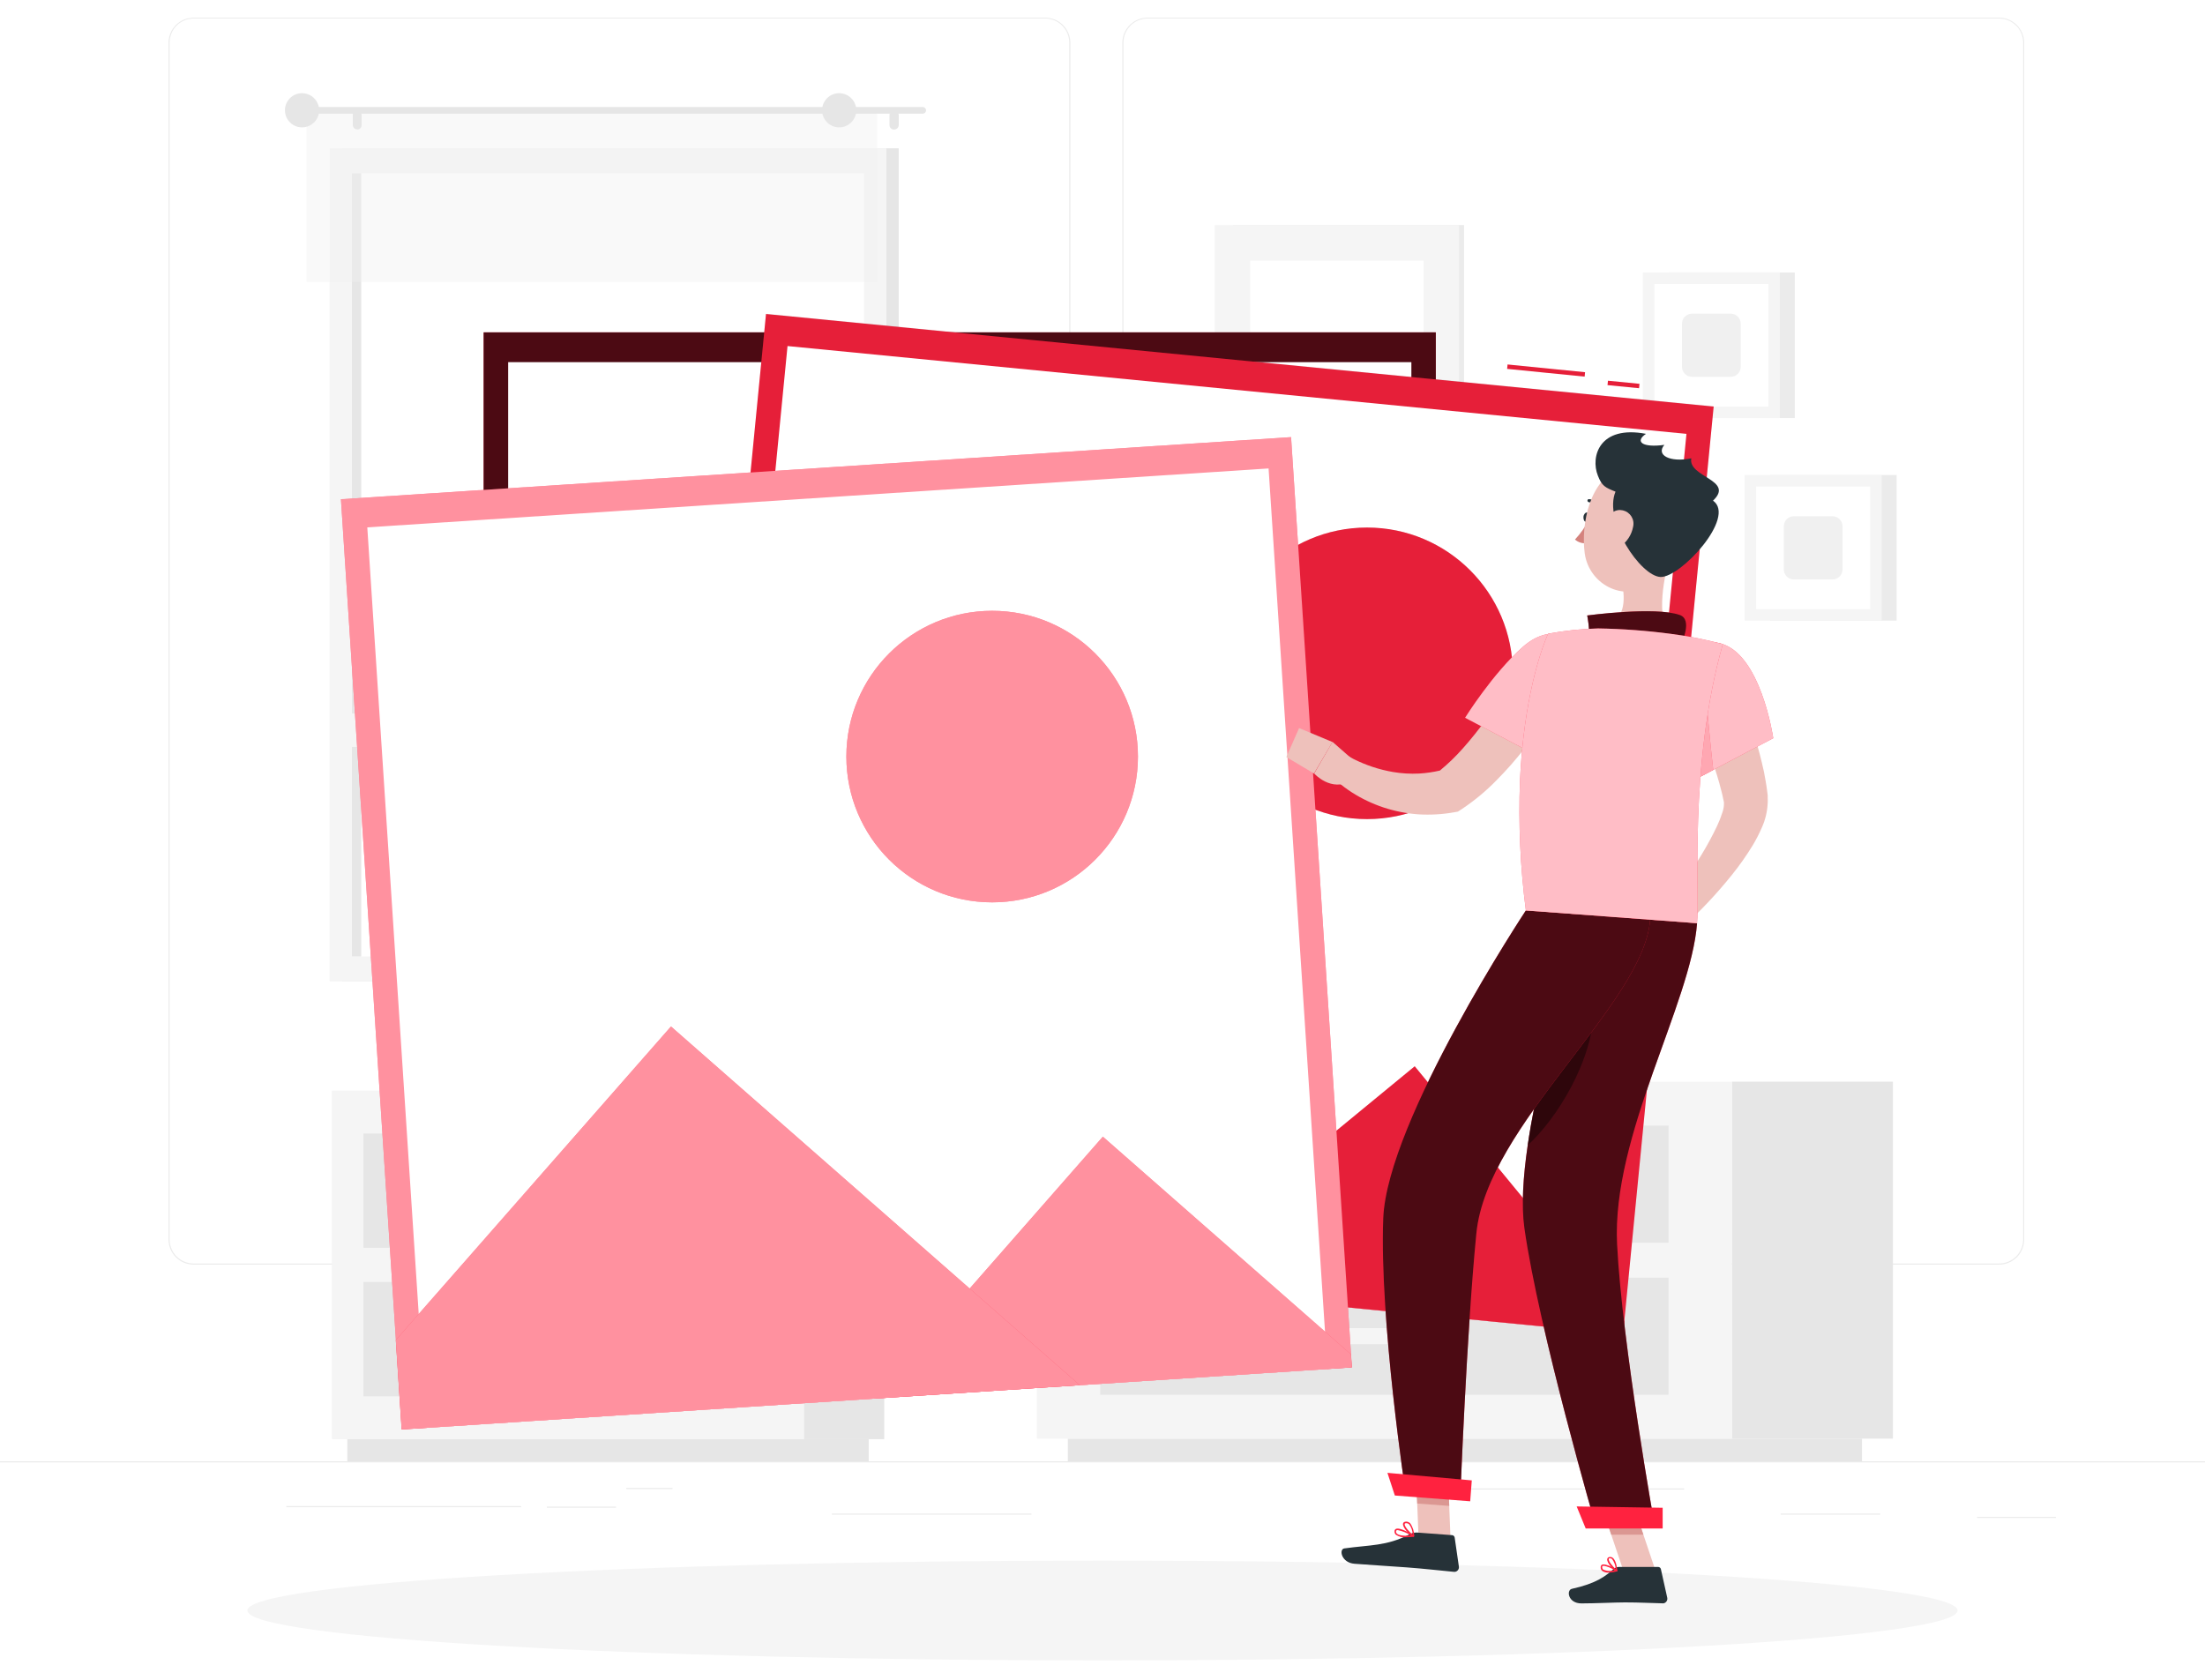 <svg width="500" height="381" viewBox="0 0 500 381" fill="none" xmlns="http://www.w3.org/2000/svg">
<g filter="url(#filter0_d_1947_9450)">
<path d="M500 327.4H0V327.65H500V327.4Z" fill="#EBEBEB"/>
<path d="M152.5 333.439H142.02V333.689H152.5V333.439Z" fill="#EBEBEB"/>
<path d="M466.18 340H448.33V340.25H466.18V340Z" fill="#EBEBEB"/>
<path d="M381.89 333.561H322.74V333.811H381.89V333.561Z" fill="#EBEBEB"/>
<path d="M233.891 339.26H188.641V339.51H233.891V339.26Z" fill="#EBEBEB"/>
<path d="M139.68 337.68H124V337.93H139.68V337.68Z" fill="#EBEBEB"/>
<path d="M426.339 339.26H403.779V339.51H426.339V339.26Z" fill="#EBEBEB"/>
<path d="M118.17 337.561H64.93V337.811H118.17V337.561Z" fill="#EBEBEB"/>
<path d="M237.001 282.8H43.911C42.398 282.797 40.949 282.195 39.88 281.124C38.811 280.054 38.211 278.603 38.211 277.09V5.66C38.224 4.156 38.83 2.718 39.897 1.658C40.965 0.598 42.407 0.003 43.911 0H237.001C238.515 0 239.968 0.602 241.039 1.672C242.109 2.743 242.711 4.196 242.711 5.71V277.09C242.711 278.604 242.109 280.057 241.039 281.128C239.968 282.198 238.515 282.8 237.001 282.8ZM43.911 0.2C42.465 0.203 41.078 0.779 40.057 1.803C39.035 2.826 38.461 4.214 38.461 5.66V277.09C38.461 278.536 39.035 279.924 40.057 280.947C41.078 281.971 42.465 282.547 43.911 282.55H237.001C238.447 282.545 239.833 281.968 240.856 280.945C241.879 279.922 242.456 278.536 242.461 277.09V5.66C242.456 4.214 241.879 2.828 240.856 1.805C239.833 0.782 238.447 0.205 237.001 0.2H43.911Z" fill="#EBEBEB"/>
<path d="M453.31 282.8H260.21C258.697 282.795 257.248 282.191 256.178 281.122C255.109 280.052 254.505 278.603 254.5 277.09V5.66C254.516 4.155 255.124 2.717 256.193 1.658C257.262 0.598 258.705 0.003 260.21 0H453.31C454.812 0.005 456.252 0.602 457.317 1.662C458.382 2.721 458.987 4.158 459 5.66V277.09C459.001 277.839 458.855 278.58 458.57 279.272C458.285 279.964 457.866 280.593 457.338 281.123C456.809 281.654 456.182 282.075 455.491 282.362C454.799 282.65 454.059 282.799 453.31 282.8ZM260.21 0.2C258.764 0.205 257.378 0.782 256.355 1.805C255.332 2.828 254.755 4.214 254.75 5.66V277.09C254.755 278.536 255.332 279.922 256.355 280.945C257.378 281.968 258.764 282.545 260.21 282.55H453.31C454.756 282.545 456.142 281.968 457.165 280.945C458.188 279.922 458.765 278.536 458.77 277.09V5.66C458.765 4.214 458.188 2.828 457.165 1.805C456.142 0.782 454.756 0.205 453.31 0.2H260.21Z" fill="#EBEBEB"/>
<path d="M203.791 29.631H77.551V218.571H203.791V29.631Z" fill="#E6E6E6"/>
<path d="M200.99 29.631H74.75V218.571H200.99V29.631Z" fill="#F5F5F5"/>
<path d="M195.949 35.289H79.779V212.919H195.949V35.289Z" fill="white"/>
<path d="M81.909 35.279H79.789V212.909H81.909V35.279Z" fill="#E6E6E6"/>
<path d="M198.9 157.801H76.83V165.391H198.9V157.801Z" fill="#F5F5F5"/>
<path opacity="0.4" d="M198.91 21.051H69.51V59.911H198.91V21.051Z" fill="#F0F0F0"/>
<path d="M69.259 20.27H209.259C209.451 20.279 209.632 20.359 209.769 20.494C209.905 20.628 209.987 20.808 209.999 21C209.999 21.207 209.917 21.405 209.771 21.551C209.624 21.698 209.426 21.78 209.219 21.78H69.219C69.014 21.777 68.818 21.694 68.674 21.548C68.53 21.402 68.449 21.205 68.449 21C68.465 20.797 68.557 20.609 68.708 20.473C68.859 20.337 69.056 20.264 69.259 20.27Z" fill="#E6E6E6"/>
<path d="M64.609 21.001C64.607 21.768 64.833 22.519 65.258 23.158C65.682 23.797 66.287 24.296 66.995 24.592C67.704 24.887 68.484 24.966 69.237 24.818C69.99 24.671 70.682 24.303 71.226 23.762C71.77 23.22 72.141 22.53 72.293 21.778C72.445 21.025 72.37 20.245 72.078 19.535C71.786 18.826 71.29 18.218 70.653 17.79C70.016 17.362 69.267 17.133 68.499 17.131C67.99 17.13 67.485 17.229 67.014 17.422C66.543 17.616 66.114 17.901 65.753 18.26C65.392 18.62 65.105 19.047 64.909 19.517C64.712 19.987 64.611 20.491 64.609 21.001Z" fill="#E6E6E6"/>
<path d="M202.749 25.379C203.019 25.379 203.279 25.276 203.475 25.09C203.67 24.903 203.786 24.649 203.799 24.379V22.089C203.786 21.819 203.67 21.565 203.475 21.379C203.279 21.193 203.019 21.089 202.749 21.089C202.614 21.082 202.478 21.103 202.351 21.15C202.224 21.198 202.108 21.27 202.01 21.364C201.911 21.457 201.833 21.57 201.78 21.695C201.726 21.819 201.699 21.953 201.699 22.089V24.389C201.699 24.654 201.805 24.909 201.992 25.096C202.18 25.284 202.434 25.389 202.699 25.389L202.749 25.379Z" fill="#E6E6E6"/>
<path d="M81 25.38C81.265 25.38 81.52 25.274 81.707 25.087C81.895 24.899 82 24.645 82 24.38V22.09C82 21.825 81.895 21.57 81.707 21.383C81.52 21.195 81.265 21.09 81 21.09C80.735 21.09 80.48 21.195 80.293 21.383C80.105 21.57 80 21.825 80 22.09V24.34C80 24.605 80.105 24.859 80.293 25.047C80.48 25.235 80.735 25.34 81 25.34V25.38Z" fill="#E6E6E6"/>
<path d="M186.41 21.001C186.408 21.768 186.634 22.519 187.059 23.158C187.483 23.797 188.088 24.296 188.796 24.592C189.504 24.887 190.284 24.966 191.037 24.818C191.79 24.671 192.483 24.303 193.027 23.762C193.571 23.22 193.942 22.53 194.094 21.778C194.245 21.025 194.17 20.245 193.879 19.535C193.587 18.826 193.091 18.218 192.454 17.79C191.817 17.362 191.068 17.133 190.3 17.131C189.791 17.13 189.286 17.229 188.815 17.422C188.343 17.616 187.915 17.901 187.554 18.26C187.192 18.62 186.906 19.047 186.709 19.517C186.513 19.987 186.411 20.491 186.41 21.001Z" fill="#E6E6E6"/>
<path d="M429.231 241.301H392.711V322.261H429.231V241.301Z" fill="#E6E6E6"/>
<path d="M422.221 322.27H242.141V327.4H422.221V322.27Z" fill="#E6E6E6"/>
<path d="M392.709 241.311H235.119V322.271H392.709V241.311Z" fill="#F5F5F5"/>
<path d="M378.36 251.27H249.48V277.82H378.36V251.27Z" fill="#E6E6E6"/>
<path d="M378.36 285.75H249.48V312.3H378.36V285.75Z" fill="#E6E6E6"/>
<path d="M330.331 262.73H297.491C296.602 262.73 295.881 263.451 295.881 264.34V264.76C295.881 265.65 296.602 266.37 297.491 266.37H330.331C331.22 266.37 331.941 265.65 331.941 264.76V264.34C331.941 263.451 331.22 262.73 330.331 262.73Z" fill="#F5F5F5"/>
<path d="M330.331 297.199H297.491C296.602 297.199 295.881 297.92 295.881 298.809V299.229C295.881 300.118 296.602 300.839 297.491 300.839H330.331C331.22 300.839 331.941 300.118 331.941 299.229V298.809C331.941 297.92 331.22 297.199 330.331 297.199Z" fill="#F5F5F5"/>
<path d="M349.17 229.689C353.632 229.689 357.25 226.072 357.25 221.609C357.25 217.147 353.632 213.529 349.17 213.529C344.707 213.529 341.09 217.147 341.09 221.609C341.09 226.072 344.707 229.689 349.17 229.689Z" fill="#F5F5F5"/>
<path d="M334.589 227.86C339.035 227.86 342.639 224.256 342.639 219.81C342.639 215.364 339.035 211.76 334.589 211.76C330.143 211.76 326.539 215.364 326.539 219.81C326.539 224.256 330.143 227.86 334.589 227.86Z" fill="#F5F5F5"/>
<path d="M295.669 231.58C300.115 231.58 303.719 227.976 303.719 223.53C303.719 219.085 300.115 215.48 295.669 215.48C291.223 215.48 287.619 219.085 287.619 223.53C287.619 227.976 291.223 231.58 295.669 231.58Z" fill="#F5F5F5"/>
<path d="M316.419 235.299C320.865 235.299 324.469 231.695 324.469 227.249C324.469 222.803 320.865 219.199 316.419 219.199C311.973 219.199 308.369 222.803 308.369 227.249C308.369 231.695 311.973 235.299 316.419 235.299Z" fill="#F5F5F5"/>
<path d="M370.629 222.789C370.629 222.789 369.329 241.309 319.369 241.309C269.409 241.309 268.109 222.789 268.109 222.789H370.629Z" fill="#E6E6E6"/>
<path d="M200.5 243.33H182.27V322.39H200.5V243.33Z" fill="#E6E6E6"/>
<path d="M196.99 322.391H78.75V327.401H196.99V322.391Z" fill="#E6E6E6"/>
<path d="M182.26 243.33H75.25V322.39H182.26V243.33Z" fill="#F5F5F5"/>
<path d="M175.1 253.061H82.42V278.991H175.1V253.061Z" fill="#E6E6E6"/>
<path d="M175.1 286.73H82.42V312.66H175.1V286.73Z" fill="#E6E6E6"/>
<path d="M114.72 256.23H142.79C143.704 256.225 144.579 255.86 145.227 255.215C145.874 254.569 146.242 253.695 146.25 252.78C146.247 251.863 145.882 250.985 145.233 250.337C144.585 249.688 143.706 249.323 142.79 249.32H114.72C113.805 249.328 112.931 249.696 112.285 250.343C111.64 250.99 111.275 251.866 111.27 252.78C111.275 253.694 111.64 254.568 112.286 255.214C112.932 255.86 113.806 256.225 114.72 256.23Z" fill="#F5F5F5"/>
<path d="M114.72 289.9H142.79C143.706 289.898 144.585 289.532 145.233 288.884C145.882 288.236 146.247 287.357 146.25 286.44C146.242 285.526 145.874 284.651 145.227 284.006C144.579 283.36 143.704 282.995 142.79 282.99H114.72C113.806 282.995 112.932 283.361 112.286 284.007C111.64 284.652 111.275 285.527 111.27 286.44C111.275 287.355 111.64 288.23 112.285 288.878C112.931 289.525 113.805 289.892 114.72 289.9Z" fill="#F5F5F5"/>
<path d="M331.99 47.039H279.65V153.579H331.99V47.039Z" fill="#EBEBEB"/>
<path d="M330.859 47.039H275.449V153.579H330.859V47.039Z" fill="#F5F5F5"/>
<path d="M322.79 55.1H283.5V145.52H322.79V55.1Z" fill="white"/>
<path d="M430.08 103.73H401.42V136.75H430.08V103.73Z" fill="#EBEBEB"/>
<path d="M426.679 103.73H395.619V136.75H426.679V103.73Z" fill="#F5F5F5"/>
<path d="M424.08 106.34H398.23V134.15H424.08V106.34Z" fill="white"/>
<path d="M415.53 113.08H406.77C405.511 113.08 404.49 114.101 404.49 115.36V125.13C404.49 126.389 405.511 127.41 406.77 127.41H415.53C416.789 127.41 417.81 126.389 417.81 125.13V115.36C417.81 114.101 416.789 113.08 415.53 113.08Z" fill="#F0F0F0"/>
<path d="M406.98 57.789H378.32V90.809H406.98V57.789Z" fill="#EBEBEB"/>
<path d="M403.589 57.789H372.529V90.809H403.589V57.789Z" fill="#F5F5F5"/>
<path d="M400.991 60.391H375.141V88.201H400.991V60.391Z" fill="white"/>
<path d="M392.44 67.131H383.68C382.421 67.131 381.4 68.152 381.4 69.411V79.181C381.4 80.44 382.421 81.461 383.68 81.461H392.44C393.7 81.461 394.72 80.44 394.72 79.181V69.411C394.72 68.152 393.7 67.131 392.44 67.131Z" fill="#F0F0F0"/>
<path d="M249.999 372.56C357.082 372.56 443.889 367.492 443.889 361.24C443.889 354.988 357.082 349.92 249.999 349.92C142.917 349.92 56.109 354.988 56.109 361.24C56.109 367.492 142.917 372.56 249.999 372.56Z" fill="#F5F5F5"/>
<path d="M325.58 71.371H109.67V282.781H325.58V71.371Z" fill="#FF223F"/>
<path opacity="0.7" d="M325.58 71.371H109.67V282.781H325.58V71.371Z" fill="black"/>
<path d="M320.04 78.131H115.23V282.781H320.04V78.131Z" fill="white"/>
<path d="M325.58 279.801V282.781H216.77L240.29 259.281L272.67 226.881L325.58 279.801Z" fill="#FF223F"/>
<path opacity="0.7" d="M325.58 279.801V282.781H216.77L240.29 259.281L272.67 226.881L325.58 279.801Z" fill="black"/>
<path d="M109.67 282.781V262.461L176.57 195.561L263.79 282.781H109.67Z" fill="#FF223F"/>
<path opacity="0.7" d="M109.67 282.781V262.461L176.57 195.561L263.79 282.781H109.67Z" fill="black"/>
<path d="M285.868 144.53C288.793 126.507 276.554 109.525 258.532 106.6C240.509 103.674 223.527 115.913 220.602 133.935C217.676 151.958 229.915 168.94 247.938 171.865C265.96 174.791 282.942 162.552 285.868 144.53Z" fill="#FF223F"/>
<path opacity="0.7" d="M285.868 144.53C288.793 126.507 276.554 109.525 258.532 106.6C240.509 103.674 223.527 115.913 220.602 133.935C217.676 151.958 229.915 168.94 247.938 171.865C265.96 174.791 282.942 162.552 285.868 144.53Z" fill="black"/>
<path d="M173.699 67.211L153.143 277.619L368.029 298.613L388.586 88.205L173.699 67.211Z" fill="#FF223F"/>
<path opacity="0.1" d="M173.699 67.144L153.143 277.553L368.029 298.547L388.586 88.139L173.699 67.144Z" fill="black"/>
<path d="M178.577 74.48L158.678 278.16L362.517 298.075L382.416 94.395L178.577 74.48Z" fill="white"/>
<path d="M364.617 82.345L364.52 83.34L371.666 84.038L371.763 83.043L364.617 82.345Z" fill="#FF223F"/>
<path d="M341.853 78.659L341.754 79.654L359.326 81.411L359.426 80.416L341.853 78.659Z" fill="#FF223F"/>
<path opacity="0.1" d="M364.617 82.345L364.52 83.34L371.666 84.038L371.763 83.043L364.617 82.345Z" fill="black"/>
<path opacity="0.1" d="M341.853 78.659L341.754 79.654L359.326 81.411L359.426 80.416L341.853 78.659Z" fill="black"/>
<path opacity="0.1" d="M368.309 295.63L368.018 298.6L259.729 288.02L285.419 266.92L320.798 237.82L368.309 295.63Z" fill="black"/>
<path d="M368.309 295.63L368.018 298.6L259.729 288.02L285.419 266.92L320.798 237.82L368.309 295.63Z" fill="#FF223F"/>
<path opacity="0.1" d="M368.309 295.63L368.018 298.6L259.729 288.02L285.419 266.92L320.798 237.82L368.309 295.63Z" fill="black"/>
<path opacity="0.1" d="M309.98 181.761C328.238 181.761 343.04 166.959 343.04 148.701C343.04 130.442 328.238 115.641 309.98 115.641C291.721 115.641 276.92 130.442 276.92 148.701C276.92 166.959 291.721 181.761 309.98 181.761Z" fill="black"/>
<path d="M309.98 181.761C328.238 181.761 343.04 166.959 343.04 148.701C343.04 130.442 328.238 115.641 309.98 115.641C291.721 115.641 276.92 130.442 276.92 148.701C276.92 166.959 291.721 181.761 309.98 181.761Z" fill="#FF223F"/>
<path opacity="0.1" d="M309.98 181.761C328.238 181.761 343.04 166.959 343.04 148.701C343.04 130.442 328.238 115.641 309.98 115.641C291.721 115.641 276.92 130.442 276.92 148.701C276.92 166.959 291.721 181.761 309.98 181.761Z" fill="black"/>
<path d="M292.759 95.135L77.309 109.219L91.099 320.179L306.549 306.095L292.759 95.135Z" fill="#FF223F"/>
<path d="M287.661 102.238L83.287 115.598L96.636 319.812L301.01 306.452L287.661 102.238Z" fill="white"/>
<path opacity="0.5" d="M292.759 95.135L77.309 109.219L91.099 320.179L306.549 306.095L292.759 95.135Z" fill="white"/>
<path d="M306.329 303.139L306.519 306.109L197.949 313.199L219.879 288.219L250.079 253.779L306.329 303.139Z" fill="#FF223F"/>
<path opacity="0.5" d="M306.329 303.139L306.519 306.109L197.949 313.199L219.879 288.219L250.079 253.779L306.329 303.139Z" fill="white"/>
<path d="M91.07 320.179L89.75 299.909L152.15 228.789L244.86 310.139L91.07 320.179Z" fill="#FF223F"/>
<path opacity="0.5" d="M91.07 320.179L89.75 299.909L152.15 228.789L244.86 310.139L91.07 320.179Z" fill="white"/>
<path d="M224.98 200.64C243.238 200.64 258.04 185.838 258.04 167.58C258.04 149.321 243.238 134.52 224.98 134.52C206.721 134.52 191.92 149.321 191.92 167.58C191.92 185.838 206.721 200.64 224.98 200.64Z" fill="#FF223F"/>
<path opacity="0.5" d="M224.98 200.64C243.238 200.64 258.04 185.838 258.04 167.58C258.04 149.321 243.238 134.52 224.98 134.52C206.721 134.52 191.92 149.321 191.92 167.58C191.92 185.838 206.721 200.64 224.98 200.64Z" fill="white"/>
<path d="M390.629 145.92C391.339 147.23 391.929 148.39 392.509 149.65C393.089 150.91 393.659 152.12 394.209 153.37C395.279 155.87 396.279 158.37 397.209 161.02C398.122 163.644 398.896 166.315 399.529 169.02L399.999 171.08L400.379 173.17C400.519 173.87 400.599 174.59 400.699 175.3L400.839 176.38V177.09C400.859 177.423 400.859 177.757 400.839 178.09C400.76 179.999 400.319 181.876 399.539 183.62C398.936 185.018 398.241 186.374 397.459 187.68C396.003 190.068 394.389 192.356 392.629 194.53C389.244 198.736 385.536 202.671 381.539 206.3L377.459 202.64C380.369 198.44 383.259 194.1 385.859 189.8C387.132 187.708 388.297 185.551 389.349 183.34C389.823 182.346 390.227 181.32 390.559 180.27C390.808 179.595 390.93 178.879 390.919 178.16V177.94L390.729 177.08C390.609 176.5 390.499 175.93 390.329 175.35L389.869 173.61L389.359 171.86C388.629 169.53 387.819 167.2 386.909 164.86C385.999 162.52 385.039 160.23 384.029 157.94C383.019 155.65 381.909 153.31 380.889 151.2L390.629 145.92Z" fill="#EEC1BB"/>
<path d="M402.099 163.409L388.489 170.599L385.209 172.339C385.209 172.339 384.439 170.089 383.349 166.819C382.469 164.209 381.349 160.959 380.289 157.669C379.949 156.669 379.609 155.599 379.289 154.579C379.189 154.289 379.089 154.009 378.999 153.719C376.059 144.719 384.219 140.669 389.769 141.829C399.269 143.819 402.099 163.409 402.099 163.409Z" fill="#FF223F"/>
<path opacity="0.7" d="M402.099 163.409L388.489 170.599L385.209 172.339C385.209 172.339 384.439 170.089 383.349 166.819C382.469 164.209 381.349 160.959 380.289 157.669C379.949 156.669 379.609 155.599 379.289 154.579C379.189 154.289 379.089 154.009 378.999 153.719C376.059 144.719 384.219 140.669 389.769 141.829C399.269 143.819 402.099 163.409 402.099 163.409Z" fill="white"/>
<path d="M388.489 170.599L385.209 172.339C385.209 172.339 384.439 170.089 383.349 166.819C382.469 164.209 381.349 160.959 380.289 157.669C379.949 156.669 379.609 155.599 379.289 154.579L386.789 153.109C386.789 153.109 387.809 164.999 388.489 170.599Z" fill="#FF223F"/>
<path opacity="0.6" d="M388.489 170.599L385.209 172.339C385.209 172.339 384.439 170.089 383.349 166.819C382.469 164.209 381.349 160.959 380.289 157.669C379.949 156.669 379.609 155.599 379.289 154.579L386.789 153.109C386.789 153.109 387.809 164.999 388.489 170.599Z" fill="white"/>
<path d="M379.119 201.5L372.119 203.83L378.469 210.64C378.469 210.64 383.999 207.33 382.579 204.2L379.119 201.5Z" fill="#EEC1BB"/>
<path d="M367.289 210.1L372.789 215.39L378.449 210.64L372.099 203.83L367.289 210.1Z" fill="#EEC1BB"/>
<path d="M328.95 345.729L321.69 345.189L321.01 328.219L328.27 328.759L328.95 345.729Z" fill="#EEC1BB"/>
<path d="M375.4 352.21H368.11L362.43 335.33H369.72L375.4 352.21Z" fill="#EEC1BB"/>
<path d="M321.01 328.229L321.36 336.979L328.63 337.518L328.28 328.768L321.01 328.229Z" fill="#DB9792"/>
<path d="M369.72 335.34H362.43L365.36 344.04H372.65L369.72 335.34Z" fill="#DB9792"/>
<path d="M375.28 342.35H361.93C361.93 342.35 348.93 297.63 345.66 274.48C344.96 269.48 345.37 262.88 346.42 255.72C348.21 243.47 351.83 229.56 354.84 219.18C357.52 209.95 359.73 203.5 359.73 203.5L384.82 205.37C383.46 223.58 365.44 253.48 366.69 278.19C367.84 301 375.28 342.35 375.28 342.35Z" fill="#FF223F"/>
<path opacity="0.7" d="M375.28 342.35H361.93C361.93 342.35 348.93 297.63 345.66 274.48C344.96 269.48 345.37 262.88 346.42 255.72C348.21 243.47 351.83 229.56 354.84 219.18C357.52 209.95 359.73 203.5 359.73 203.5L384.82 205.37C383.46 223.58 365.44 253.48 366.69 278.19C367.84 301 375.28 342.35 375.28 342.35Z" fill="black"/>
<path d="M378.93 121.219C377.37 126.419 375.36 136.039 378.72 139.939C378.72 139.939 376.72 145.179 366.88 144.199C356.04 143.119 362.24 138.309 362.24 138.309C368.29 137.479 368.58 133.079 367.95 128.849L378.93 121.219Z" fill="#EEC1BB"/>
<path d="M360.449 113.349C360.389 113.929 360.029 114.349 359.649 114.349C359.269 114.349 359.009 113.809 359.059 113.219C359.109 112.629 359.479 112.219 359.859 112.219C360.239 112.219 360.509 112.759 360.449 113.349Z" fill="#263238"/>
<path d="M360.429 113.639C359.558 115.358 358.451 116.947 357.139 118.359C357.509 118.686 357.945 118.927 358.419 119.067C358.892 119.207 359.391 119.242 359.879 119.169L360.429 113.639Z" fill="#D4827D"/>
<path d="M362.689 111.419C362.629 111.42 362.569 111.405 362.516 111.375C362.463 111.345 362.42 111.302 362.389 111.249C362.174 110.875 361.874 110.556 361.512 110.32C361.151 110.083 360.739 109.936 360.309 109.889C360.217 109.884 360.131 109.844 360.068 109.777C360.004 109.71 359.969 109.621 359.969 109.529C359.967 109.487 359.973 109.444 359.987 109.404C360.001 109.364 360.024 109.328 360.053 109.297C360.082 109.266 360.117 109.241 360.156 109.225C360.195 109.208 360.237 109.199 360.279 109.199H360.329C360.874 109.247 361.4 109.425 361.861 109.72C362.323 110.014 362.706 110.415 362.979 110.889C363.028 110.968 363.044 111.062 363.023 111.152C363.002 111.242 362.947 111.32 362.869 111.369C362.814 111.4 362.752 111.417 362.689 111.419Z" fill="#263238"/>
<path d="M367.14 351.36H376C376.145 351.359 376.286 351.408 376.399 351.499C376.512 351.59 376.59 351.718 376.62 351.86L378.06 358.34C378.089 358.478 378.091 358.62 378.065 358.759C378.039 358.897 377.986 359.029 377.909 359.147C377.832 359.265 377.732 359.367 377.616 359.446C377.499 359.526 377.368 359.581 377.23 359.61H376.99C374.14 359.56 372.05 359.4 368.45 359.4C366.24 359.4 361.67 359.63 358.61 359.63C355.55 359.63 355.16 356.63 356.41 356.33C362.02 355.1 364.14 353.41 365.93 351.79C366.268 351.505 366.698 351.352 367.14 351.36Z" fill="#263238"/>
<path d="M321.339 343.559L329.279 344.149C329.423 344.163 329.558 344.224 329.663 344.324C329.768 344.424 329.837 344.556 329.859 344.699L330.809 351.259C330.831 351.396 330.827 351.537 330.795 351.672C330.763 351.808 330.704 351.935 330.622 352.048C330.54 352.161 330.437 352.256 330.318 352.328C330.199 352.4 330.066 352.448 329.929 352.469C329.842 352.479 329.755 352.479 329.669 352.469C326.809 352.199 322.669 351.729 319.089 351.469C314.879 351.159 312.089 351.009 307.149 350.639C304.149 350.419 303.569 347.339 304.829 347.159C310.609 346.339 314.409 346.659 319.549 343.999C320.093 343.689 320.713 343.537 321.339 343.559Z" fill="#263238"/>
<path d="M346.379 144.74C345.719 145.87 344.929 147.16 344.199 148.38C343.469 149.6 342.669 150.84 341.879 152.05C340.309 154.48 338.679 156.86 336.989 159.16C335.299 161.46 333.539 163.68 331.689 165.75C330.097 167.552 328.365 169.224 326.509 170.75C324.967 171.107 323.398 171.334 321.819 171.43C319.812 171.531 317.799 171.41 315.819 171.07C312.725 170.529 309.727 169.538 306.919 168.13C306.449 167.89 305.989 167.63 305.539 167.37L304.279 166.62L300.469 170.54C301.009 171.16 301.419 171.54 301.909 172.06C302.375 172.519 302.866 172.953 303.379 173.36C304.379 174.202 305.431 174.98 306.529 175.69C308.766 177.121 311.17 178.269 313.689 179.11C316.26 179.961 318.927 180.489 321.629 180.68C324.351 180.849 327.084 180.691 329.769 180.21L330.599 180.06L331.549 179.44C334.346 177.573 336.94 175.418 339.289 173.01C341.553 170.738 343.677 168.33 345.649 165.8C347.649 163.32 349.429 160.75 351.159 158.14C352.019 156.81 352.849 155.47 353.659 154.14C354.469 152.81 355.239 151.48 356.039 149.98L346.379 144.74Z" fill="#EEC1BB"/>
<path d="M307.59 169L302.15 164.24L298 171.42C298 171.42 301.87 175.76 306.42 173.03L307.59 169Z" fill="#EEC1BB"/>
<path d="M294.579 161.119L291.689 167.689L297.959 171.419L302.149 164.279L294.579 161.119Z" fill="#EEC1BB"/>
<path d="M380.359 113.3C379.199 120.44 378.889 124.67 374.899 128C368.899 133 360.349 128.83 359.349 121.49C358.449 114.89 360.489 104.32 367.799 102.16C369.41 101.677 371.118 101.614 372.76 101.976C374.403 102.338 375.925 103.114 377.184 104.23C378.442 105.346 379.394 106.765 379.95 108.352C380.506 109.94 380.647 111.643 380.359 113.3Z" fill="#EEC1BB"/>
<path d="M388.439 109.539C393.779 113.279 381.069 126.999 376.549 126.849C372.029 126.699 363.549 114.169 366.329 107.499C363.999 106.559 363.249 106.249 362.329 103.869C360.609 99.559 362.679 92.369 373.239 94.389C370.619 96.169 372.439 97.579 377.409 96.889C375.409 99.219 378.689 100.939 383.519 99.939C382.669 104.219 393.439 104.829 388.439 109.539Z" fill="#263238"/>
<path d="M370.309 115.509C369.97 117.294 368.943 118.875 367.449 119.909C365.449 121.259 363.689 119.659 363.609 117.369C363.539 115.319 364.489 112.139 366.799 111.709C367.607 111.573 368.435 111.763 369.103 112.237C369.77 112.712 370.222 113.432 370.359 114.239C370.428 114.661 370.411 115.093 370.309 115.509Z" fill="#EEC1BB"/>
<path opacity="0.4" d="M361.48 224.439C361.34 236.559 352.82 249.949 346.42 255.719C348.21 243.469 351.83 229.559 354.84 219.179C356.71 218.799 359.92 222.349 361.48 224.439Z" fill="black"/>
<path d="M364.73 352.639C364.234 352.676 363.739 352.542 363.33 352.259C363.197 352.15 363.094 352.01 363.031 351.851C362.968 351.691 362.947 351.518 362.97 351.349C362.97 351.248 362.997 351.15 363.048 351.064C363.099 350.978 363.172 350.907 363.26 350.859C364.08 350.459 366.42 351.859 366.69 352.059C366.716 352.078 366.736 352.104 366.748 352.134C366.761 352.164 366.765 352.197 366.76 352.229C366.756 352.263 366.742 352.295 366.718 352.32C366.695 352.345 366.664 352.362 366.63 352.369C366.011 352.538 365.372 352.629 364.73 352.639ZM363.65 351.129C363.575 351.109 363.495 351.109 363.42 351.129C363.386 351.149 363.358 351.179 363.338 351.214C363.319 351.249 363.309 351.289 363.31 351.329C363.296 351.445 363.31 351.564 363.352 351.673C363.394 351.783 363.462 351.881 363.55 351.959C364.362 352.33 365.285 352.377 366.13 352.089C365.374 351.602 364.532 351.263 363.65 351.089V351.129Z" fill="#FF223F"/>
<path d="M366.59 352.378H366.51C365.76 351.968 364.3 350.378 364.45 349.558C364.476 349.431 364.544 349.317 364.645 349.235C364.745 349.153 364.871 349.108 365 349.108C365.132 349.088 365.267 349.097 365.395 349.135C365.523 349.173 365.641 349.239 365.74 349.328C366.58 350.018 366.74 352.118 366.74 352.208C366.739 352.239 366.732 352.27 366.718 352.297C366.704 352.325 366.684 352.349 366.66 352.368L366.59 352.378ZM365.12 349.378H365.05C364.82 349.378 364.8 349.508 364.79 349.548C364.7 350.028 365.63 351.238 366.38 351.808C366.325 350.98 366.026 350.187 365.52 349.528C365.405 349.443 365.263 349.403 365.12 349.418V349.378Z" fill="#FF223F"/>
<path d="M318.85 344.629C318.016 344.72 317.178 344.507 316.49 344.029C316.382 343.916 316.303 343.779 316.258 343.63C316.212 343.48 316.203 343.323 316.23 343.169C316.239 343.074 316.274 342.983 316.33 342.906C316.386 342.828 316.462 342.767 316.55 342.729C317.47 342.309 320.28 343.999 320.6 344.199C320.629 344.218 320.652 344.245 320.666 344.277C320.681 344.309 320.685 344.344 320.68 344.379C320.671 344.414 320.652 344.446 320.625 344.471C320.599 344.496 320.565 344.512 320.53 344.519C319.972 344.59 319.411 344.627 318.85 344.629ZM316.93 342.999C316.85 343 316.772 343.017 316.7 343.049C316.665 343.063 316.634 343.086 316.611 343.116C316.588 343.146 316.574 343.182 316.57 343.219C316.549 343.321 316.553 343.426 316.583 343.525C316.613 343.625 316.667 343.715 316.74 343.789C317.16 344.219 318.35 344.379 319.97 344.229C319.044 343.629 318.012 343.212 316.93 342.999Z" fill="#FF223F"/>
<path d="M320.51 344.52H320.42C319.58 344.06 317.96 342.36 318.15 341.52C318.2 341.33 318.35 341.1 318.83 341.08C319.176 341.078 319.51 341.21 319.76 341.45C320.357 342.292 320.678 343.298 320.68 344.33C320.68 344.36 320.673 344.389 320.659 344.415C320.645 344.441 320.625 344.464 320.6 344.48L320.51 344.52ZM318.87 341.44C318.55 341.44 318.53 341.57 318.52 341.61C318.4 342.09 319.52 343.42 320.34 344.02C320.324 343.187 320.048 342.379 319.55 341.71C319.461 341.621 319.355 341.551 319.238 341.505C319.121 341.458 318.996 341.436 318.87 341.44Z" fill="#FF223F"/>
<path d="M346 202.479C346 202.479 314.52 250.099 313.66 272.319C312.77 295.429 318.81 335.089 318.81 335.089L331.12 336.009C331.12 336.009 332.55 298.289 334.78 275.689C337.21 251.059 372.78 223.608 374.18 204.578L346 202.479Z" fill="#FF223F"/>
<path opacity="0.7" d="M346 202.479C346 202.479 314.52 250.099 313.66 272.319C312.77 295.429 318.81 335.089 318.81 335.089L331.12 336.009C331.12 336.009 332.55 298.289 334.78 275.689C337.21 251.059 372.78 223.608 374.18 204.578L346 202.479Z" fill="black"/>
<path d="M359.57 342.639H377.02V337.939L357.52 337.639L359.57 342.639Z" fill="#FF223F"/>
<path d="M316.289 335.16L333.379 336.47L333.739 331.73L314.609 330.02L316.289 335.16Z" fill="#FF223F"/>
<path d="M359.569 148.089C359.049 155.029 350.829 168.559 350.829 168.559L332.219 158.779C332.219 158.779 338.519 148.649 345.409 142.619C352.299 136.589 360.139 140.459 359.569 148.089Z" fill="#FF223F"/>
<path opacity="0.7" d="M359.569 148.089C359.049 155.029 350.829 168.559 350.829 168.559L332.219 158.779C332.219 158.779 338.519 148.649 345.409 142.619C352.299 136.589 360.139 140.459 359.569 148.089Z" fill="white"/>
<path d="M360.13 140.139C360.63 139.139 359.91 135.579 359.91 135.579C359.91 135.579 375.38 133.499 380.91 135.469C383.91 136.529 381.27 141.879 381.27 141.879L360.13 140.139Z" fill="#FF223F"/>
<path opacity="0.7" d="M360.13 140.139C360.63 139.139 359.91 135.579 359.91 135.579C359.91 135.579 375.38 133.499 380.91 135.469C383.91 136.529 381.27 141.879 381.27 141.879L360.13 140.139Z" fill="black"/>
<path d="M384.81 205.37L346 202.48C344.732 192.707 344.287 182.846 344.67 173C344.83 169.46 345.11 166.2 345.45 163.22C347.25 147.63 351.05 139.71 351.05 139.71C354.786 139.019 358.571 138.621 362.37 138.52C367.896 138.609 373.412 139.02 378.89 139.75C382.861 140.257 386.793 141.032 390.66 142.07C382.81 169.75 385.52 199.42 384.81 205.37Z" fill="#FF223F"/>
<path opacity="0.7" d="M384.81 205.37L346 202.48C344.732 192.707 344.287 182.846 344.67 173C344.83 169.46 345.11 166.2 345.45 163.22C347.25 147.63 351.05 139.71 351.05 139.71C354.786 139.019 358.571 138.621 362.37 138.52C367.896 138.609 373.412 139.02 378.89 139.75C382.861 140.257 386.793 141.032 390.66 142.07C382.81 169.75 385.52 199.42 384.81 205.37Z" fill="white"/>
</g>
<defs>
<filter id="filter0_d_1947_9450" x="-4" y="0" width="508" height="380.561" filterUnits="userSpaceOnUse" color-interpolation-filters="sRGB">
<feFlood flood-opacity="0" result="BackgroundImageFix"/>
<feColorMatrix in="SourceAlpha" type="matrix" values="0 0 0 0 0 0 0 0 0 0 0 0 0 0 0 0 0 0 127 0" result="hardAlpha"/>
<feOffset dy="4"/>
<feGaussianBlur stdDeviation="2"/>
<feComposite in2="hardAlpha" operator="out"/>
<feColorMatrix type="matrix" values="0 0 0 0 0 0 0 0 0 0 0 0 0 0 0 0 0 0 0.25 0"/>
<feBlend mode="normal" in2="BackgroundImageFix" result="effect1_dropShadow_1947_9450"/>
<feBlend mode="normal" in="SourceGraphic" in2="effect1_dropShadow_1947_9450" result="shape"/>
</filter>
</defs>
</svg>
